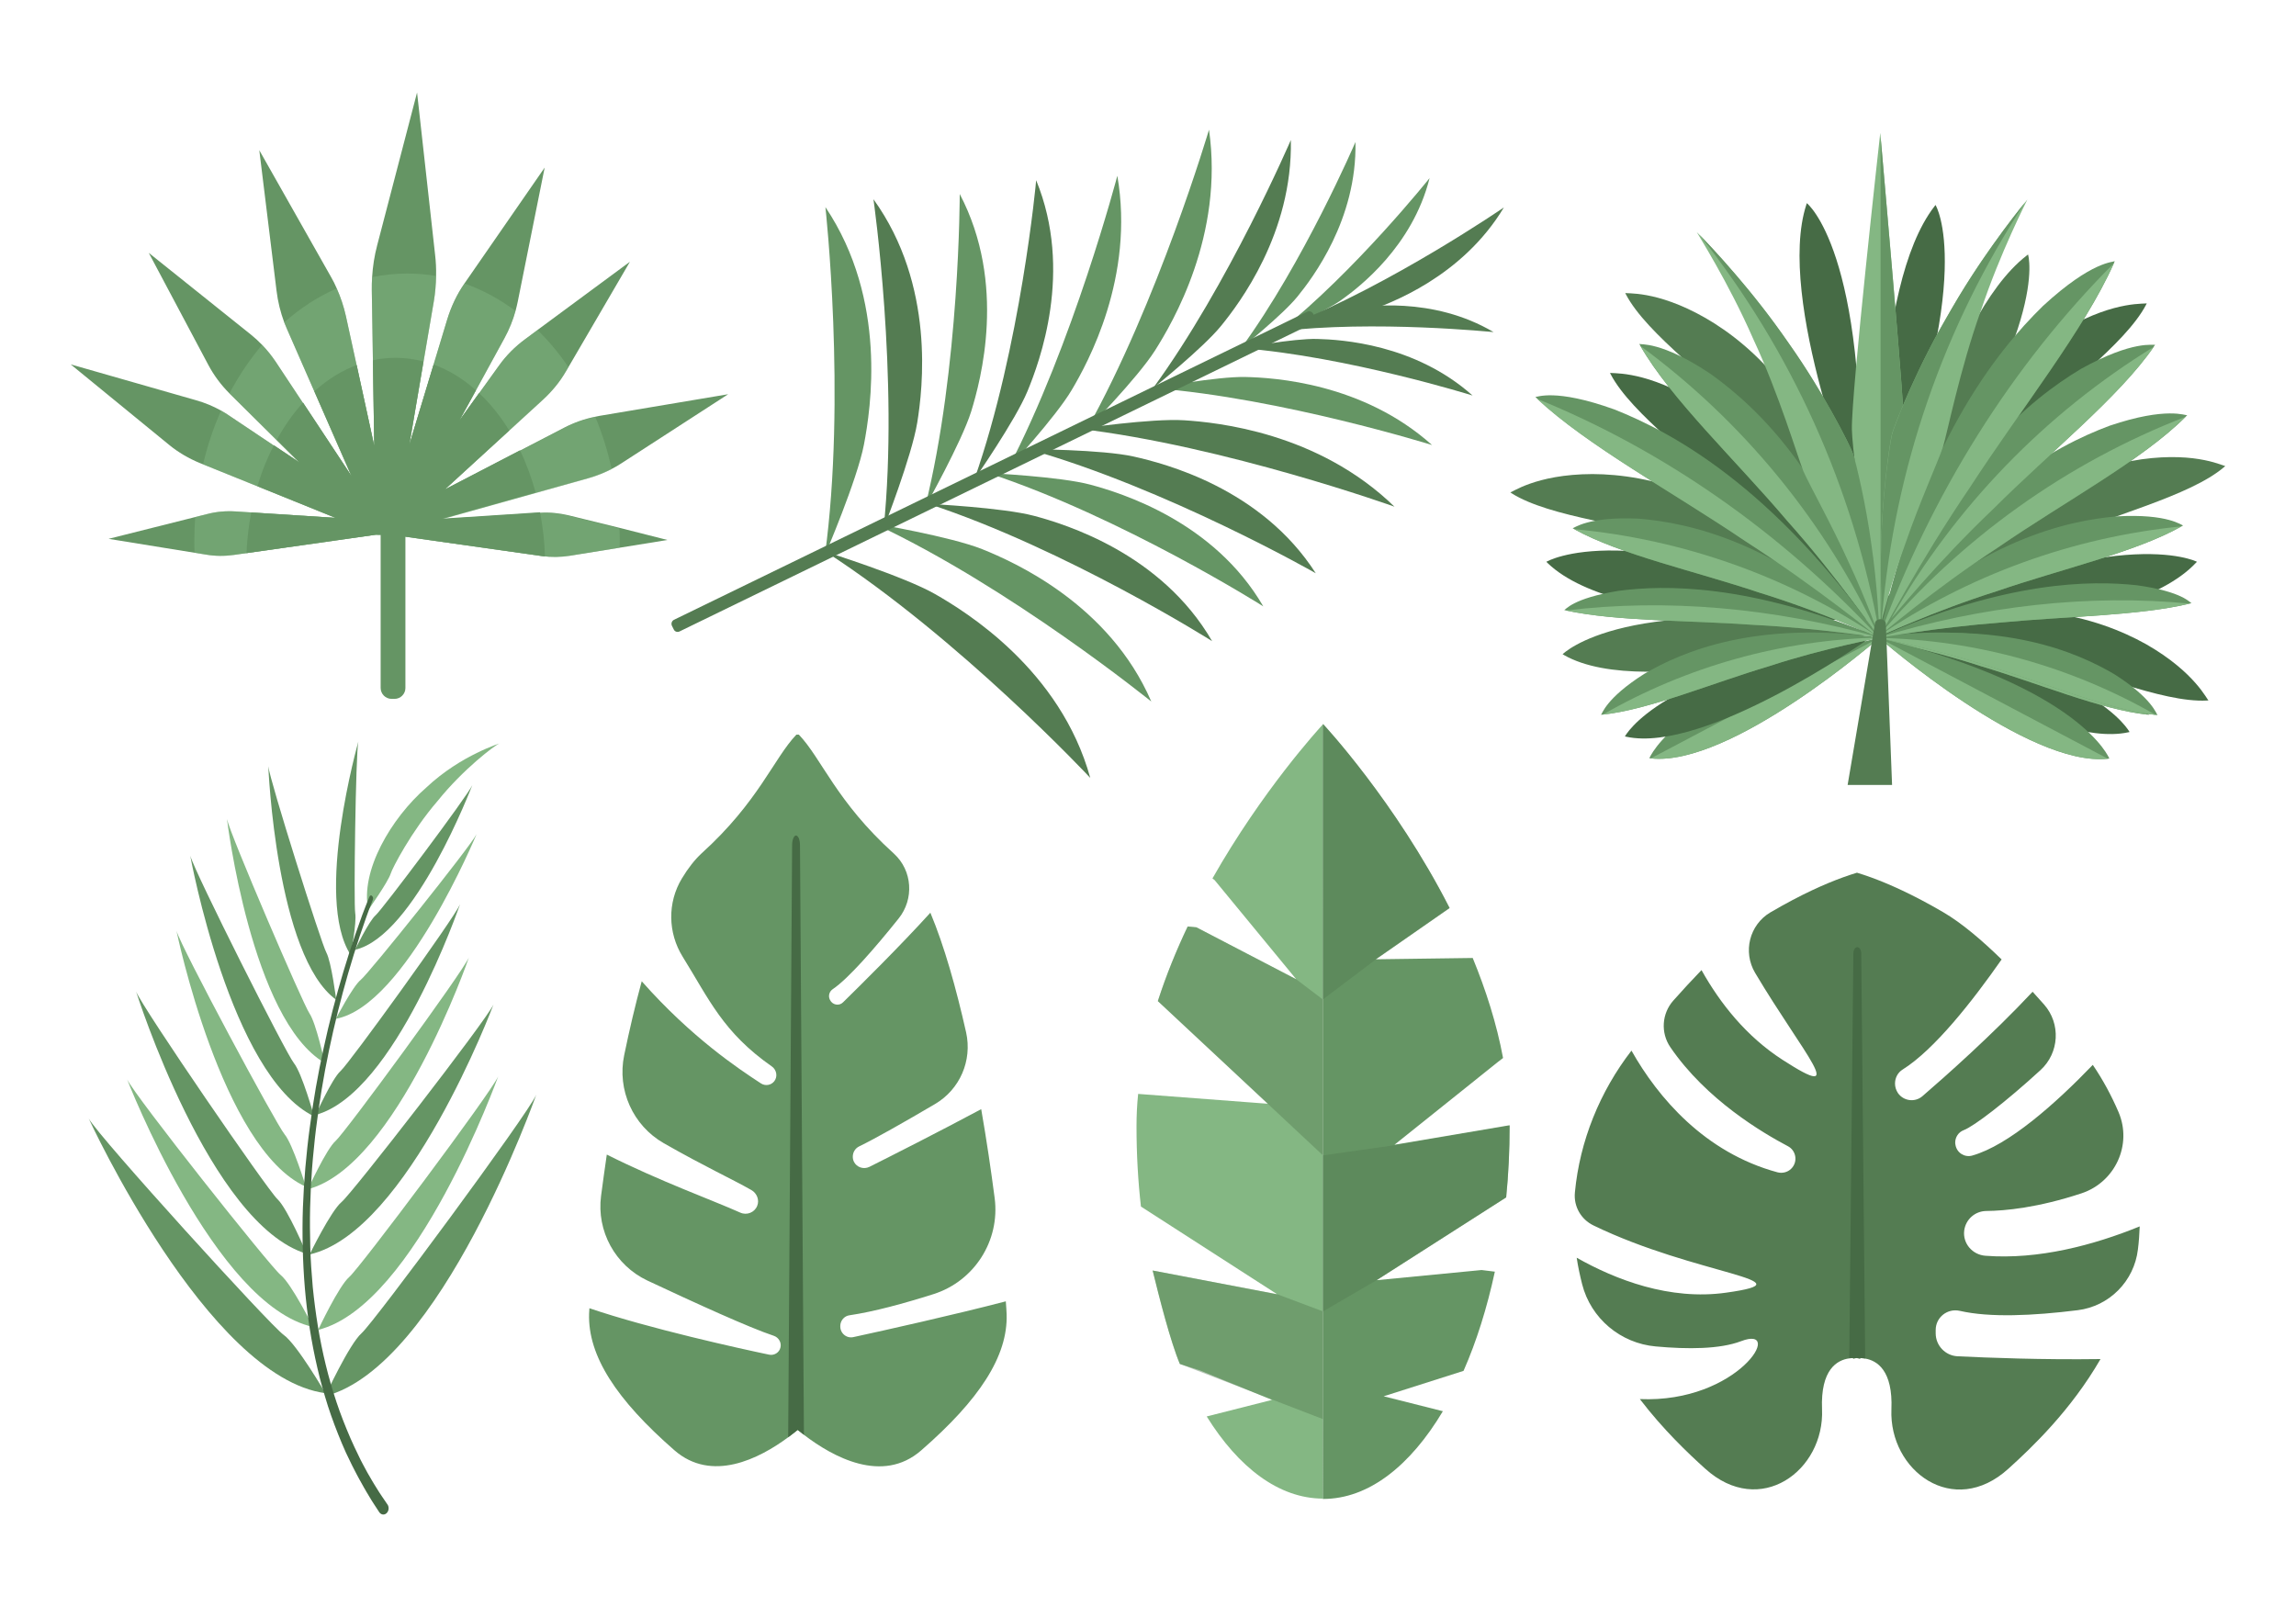 <?xml version="1.0" encoding="utf-8"?>
<!-- Generator: Adobe Illustrator 21.1.0, SVG Export Plug-In . SVG Version: 6.00 Build 0)  -->
<svg version="1.1" id="Layer_1" xmlns="http://www.w3.org/2000/svg" xmlns:xlink="http://www.w3.org/1999/xlink" x="0px" y="0px"
	 viewBox="0 0 1400 980" style="enable-background:new 0 0 1400 980;" xml:space="preserve">
<style type="text/css">
	.st0{fill:#659564;}
	.st1{fill:#84B783;}
	.st2{fill:#466B45;}
	.st3{fill:#547C52;}
	.st4{opacity:0.45;fill:#84B783;}
	.st5{opacity:0.43;fill:#547C52;}
</style>
<g>
	<g>
		<path class="st0" d="M1146.1,388.8L1146.1,388.8c-1.4,1.2-90.7,79-139.5,73.7c-0.3,0-0.6-0.1-0.9-0.1
			C1005.7,462.5,1022.4,419.3,1146.1,388.8z"/>
		<path class="st1" d="M1146.1,388.8c-1.3,1.2-90.7,79-139.5,73.7L1146.1,388.8z"/>
	</g>
	<g>
		<path class="st2" d="M1138.1,390.5L1138.1,390.5c-1.5,1-98.5,69.1-146.4,58.8c-0.3-0.1-0.6-0.1-0.9-0.2
			C990.8,449.2,1011.9,408,1138.1,390.5z"/>
	</g>
	<g>
		<path class="st3" d="M1141.6,385.5L1141.6,385.5c-2.1,0.7-137,43-187.9,14c-0.3-0.2-0.6-0.4-0.9-0.5
			C952.8,398.9,991.7,359.7,1141.6,385.5z"/>
	</g>
	<g>
		<path class="st2" d="M1139.1,377.4L1139.1,377.4c-2.3,0.1-151,8.7-195.4-34c-0.3-0.3-0.5-0.5-0.8-0.8
			C942.8,342.7,992.6,312.6,1139.1,377.4z"/>
	</g>
	<g>
		<path class="st3" d="M1122.8,318C1122.8,318,1122.8,318,1122.8,318c-1.2-0.2-19-28.2-49.1-56.2c-28.6-29-69.6-58-82.3-82.3
			c-0.1-0.3-0.3-0.6-0.4-0.9c0,0.8,18.5-2.1,48.9,15.3C1069.1,210.7,1110.1,247.9,1122.8,318z"/>
	</g>
	<g>
		<path class="st2" d="M1141.6,377.8c-14.4-64.3-83.2-119-111-135.2c-30.5-17.4-49-14.5-48.9-15.3c0.1,0.3,0.3,0.6,0.4,0.9
			c12.7,24.3,53.7,53.4,82.3,82.3c19.7,18.3,64.1,56.7,72.1,67.2H1141.6z"/>
	</g>
	<g>
		<path class="st3" d="M1104.7,355.5C1104.7,355.5,1104.7,355.5,1104.7,355.5c-1.2,0.4-30.5-15-70.6-24.3
			c-39.2-10.9-89.2-15.7-112.4-30.4c-0.3-0.2-0.6-0.4-0.8-0.6c0.4,0.7,15-11,50.1-11.1C1004.6,289.2,1058.8,301,1104.7,355.5z"/>
	</g>
	<g>
		<path class="st2" d="M1133.9,308.9L1133.9,308.9c-0.8-1.9-51.1-126.7-32.5-184c0.1-0.4,0.2-0.7,0.3-1
			C1101.8,123.8,1138.9,153.5,1133.9,308.9z"/>
	</g>
	<g>
		<path class="st2" d="M1146.8,317.6L1146.8,317.6c-0.1-2.1-5.7-142,32.7-191.7c0.2-0.3,0.5-0.6,0.7-0.9
			C1180.2,125,1206.2,167.2,1146.8,317.6z"/>
	</g>
	<g>
		<path class="st3" d="M1155.8,333.1L1155.8,333.1c0.5-2.1,30.3-138.8,79.9-177.2c0.3-0.2,0.6-0.5,0.9-0.7
			C1236.7,155.1,1251.2,202.4,1155.8,333.1z"/>
	</g>
	<g>
		<path class="st0" d="M1146.1,388.8C1146.1,388.8,1146.1,388.8,1146.1,388.8c-0.8,0.5-32.7,6.1-67.3,17.4
			c-35.3,10.5-73.3,26.6-101.6,29.6c-0.4,0-0.7,0.1-1,0.1c0.7-0.3,2.7-9.9,26.3-24.9C1025.7,397.4,1070.5,378.2,1146.1,388.8z"/>
		<path class="st1" d="M1146.1,388.8c-0.8,0.5-32.6,6.1-67.2,17.4c-35.3,10.5-73.3,26.6-101.6,29.6
			C1028.5,406.4,1086.5,390.1,1146.1,388.8z"/>
	</g>
	<g>
		<path class="st2" d="M1151.2,387.8L1151.2,387.8c1.5,1,98.5,69.1,146.4,58.8c0.3-0.1,0.6-0.1,0.9-0.2
			C1298.5,446.5,1277.4,405.3,1151.2,387.8z"/>
	</g>
	<g>
		<path class="st2" d="M1145.3,388.3v0.2c7.8,0,152-1.1,193.5-45.1c0.3-0.3,0.5-0.5,0.8-0.8C1339.5,342.5,1288,316.4,1145.3,388.3z"
			/>
	</g>
	<g>
		<path class="st2" d="M1177.2,324.3C1177.2,324.3,1177.2,324.3,1177.2,324.3c1.2-0.2,19-28.2,49.1-56.2c28.6-29,69.6-58,82.3-82.3
			c0.1-0.3,0.3-0.6,0.4-0.9c0,0.8-18.5-2.1-48.9,15.3C1230.9,217,1189.9,254.1,1177.2,324.3z"/>
	</g>
	<g>
		<path class="st2" d="M1159.5,385C1159.5,385,1159.5,385,1159.5,385c0.8,0.9,33.9,1.9,73.4,13.5c39.5,9.8,85.4,30.2,112.8,28.7
			c0.3,0,0.7-0.1,1-0.1c-0.7,0.4-7.7-16.9-38.2-34.3C1279.2,376.4,1226.3,360.1,1159.5,385z"/>
	</g>
	<g>
		<path class="st3" d="M1139.8,383.1c0,0,43-18.4,43-18.4c1.2,0.2,28.1-19.1,66.4-34c37.3-16.3,86.1-28,107-45.9
			c0.3-0.2,0.5-0.5,0.7-0.7c-0.3,0.8-16.4-8.8-51.1-4C1272.5,285.1,1175.2,308.9,1139.8,383.1z"/>
	</g>
	<g>
		<path class="st0" d="M1140.5,388.8C1140.5,388.8,1140.5,388.8,1140.5,388.8c0.8,0.5,32.7,6.1,67.3,17.4
			c35.3,10.5,73.3,26.6,101.6,29.6c0.4,0,0.7,0.1,1,0.1c-0.7-0.3-2.7-9.9-26.3-24.9C1260.9,397.4,1216.1,378.2,1140.5,388.8z"/>
		<path class="st1" d="M1140.5,388.8c0.8,0.5,32.6,6.1,67.2,17.4c35.3,10.5,73.3,26.6,101.6,29.6
			C1258.1,406.4,1200.1,390.1,1140.5,388.8z"/>
	</g>
	<g>
		<path class="st0" d="M1146.1,389C1146.1,389,1146.1,389,1146.1,389c-1-0.1-34.1-15.5-73.3-27.6c-39.3-13.2-84.8-23.1-112.9-38.7
			c-0.3-0.2-0.7-0.4-1-0.6c0.8,0.2,8.9-7.3,40.4-5.8C1029.6,318.8,1083.4,330.2,1146.1,389z"/>
		<path class="st1" d="M1146.1,389c-1-0.1-34.1-15.5-73.3-27.6c-39.3-13.2-84.8-23.1-112.9-38.7
			C1026.4,328.9,1090.4,351.6,1146.1,389z"/>
	</g>
	<g>
		<path class="st0" d="M1145.9,388.8C1145.9,388.8,1145.9,388.8,1145.9,388.8c-1-0.7-24.6-36-56.5-71.6
			c-31.2-36.8-70.6-73.9-89.2-106.3c-0.2-0.4-0.4-0.8-0.7-1.2c0.7,0.7,13.3-2,43.8,18.5C1072,248.8,1118.7,292.4,1145.9,388.8z"/>
		<path class="st1" d="M1145.9,388.8c-1-0.7-24.6-35.9-56.4-71.5c-31.2-36.8-70.6-73.9-89.2-106.3
			C1062.7,256.9,1112.9,318,1145.9,388.8z"/>
	</g>
	<g>
		<path class="st0" d="M1146.1,389.1C1146.1,389.1,1146,389.1,1146.1,389.1c-1.2-0.5-37.7-30.8-82-59.3
			c-44.2-29.9-96.1-58-126.8-86.7c-0.4-0.4-0.8-0.7-1.1-1.1c0.9,0.5,11.5-5.5,48.2,7.7C1019.5,263.6,1080.9,296.6,1146.1,389.1z"/>
		<path class="st1" d="M1146,389.1c-1.2-0.5-37.7-30.7-82-59.2c-44.2-29.9-96.1-58-126.8-86.7C1014.2,274.4,1086.1,324.5,1146,389.1
			z"/>
	</g>
	<g>
		<path class="st0" d="M1145.8,388.7C1145.7,388.7,1145.7,388.7,1145.8,388.7c-1,0.1-36.4-5.6-75.8-7.6c-40-2.9-84.1-2.1-115.1-8.8
			c-0.4-0.1-0.8-0.2-1.1-0.3c0.8,0,4.8-7.1,33.2-11.7C1014.4,356.7,1066.4,355.6,1145.8,388.7z"/>
		<path class="st1" d="M1145.7,388.7c-0.9,0.1-36.3-5.6-75.8-7.6c-40-2.9-84.1-2.1-115.1-8.8
			C1015.7,364.9,1081.3,370.5,1145.7,388.7z"/>
	</g>
	<g>
		<path class="st1" d="M1146.5,386.7c0,0-16.8-102.8-17.3-124.7c-0.5-21.9,17.3-181,17.3-181s15.4,173.4,14.7,182.8
			C1159.9,279.4,1146.5,386.7,1146.5,386.7z"/>
		<path class="st0" d="M1146.7,83.4v301.9c1.6-13.1,13.3-106.9,14.5-121.4C1161.9,255.1,1148.5,104.1,1146.7,83.4z"/>
	</g>
	<g>
		<path class="st1" d="M1146,388.2c-0.1,0.1-7.9-22.2-18.7-45.2c-10.5-23.2-23.9-47.1-27.7-55.7c-3.5-8.7-14.7-46.6-30.6-80.7
			c-15-34.4-34.6-65.1-34.4-65.1c-0.2,0,27.9,27.8,51.1,61c24,32.5,43.2,70.4,44.2,74.5c2.2,6.8,8.6,34.6,11.8,60.7
			C1145.5,363.8,1145.9,388.2,1146,388.2z"/>
		<path class="st0" d="M1036.1,143c56.3,70.8,94.1,154.6,109.9,243.7c-0.2-5.9-1.3-30.3-4.9-54.6c-3.3-24.4-9.1-48.8-11.1-55.1
			c-1.1-3.7-17.5-37-39.3-67.7C1069.4,178.1,1042.7,149.6,1036.1,143z"/>
	</g>
	<g>
		<path class="st0" d="M1145.8,389L1145.8,389c1.4,1.2,90.7,79,139.5,73.7c0.3,0,0.6-0.1,0.9-0.1
			C1286.1,462.6,1269.5,419.5,1145.8,389z"/>
		<path class="st1" d="M1145.8,389c1.3,1.2,90.7,79,139.5,73.7L1145.8,389z"/>
	</g>
	<g>
		<path class="st0" d="M1145.7,389C1145.7,389,1145.7,389,1145.7,389c0.8,0.5,32.7,6.1,67.3,17.4c35.3,10.5,73.3,26.6,101.6,29.6
			c0.4,0,0.7,0.1,1,0.1c-0.7-0.3-2.7-9.9-26.3-24.9C1266.1,397.5,1221.3,378.4,1145.7,389z"/>
		<path class="st1" d="M1145.7,389c0.8,0.5,32.6,6.1,67.2,17.4c35.3,10.5,73.3,26.6,101.6,29.6
			C1263.3,406.6,1205.3,390.3,1145.7,389z"/>
	</g>
	<g>
		<path class="st0" d="M1144.5,388.6C1144.5,388.6,1144.5,388.6,1144.5,388.6c1-0.1,34-15.8,73.1-28.1
			c39.2-13.5,84.6-23.7,112.6-39.5c0.3-0.2,0.7-0.4,1-0.6c-0.8,0.2-8.9-7.3-40.5-5.5C1260.4,317.5,1206.8,329.3,1144.5,388.6z"/>
		<path class="st1" d="M1144.5,388.6c1-0.1,34-15.8,73.1-28.1c39.2-13.5,84.6-23.7,112.6-39.5
			C1263.8,327.6,1199.9,350.8,1144.5,388.6z"/>
	</g>
	<g>
		<path class="st0" d="M1145.3,388.1C1145.3,388.1,1145.3,388.1,1145.3,388.1c1.1-0.5,33.2-28.3,73.3-54.4
			c39.8-27.4,87.6-53,114.1-79.5c0.3-0.3,0.6-0.7,1-1c-0.9,0.4-12.4-5.4-47.3,6.4C1253.1,272,1196.5,302,1145.3,388.1z"/>
		<path class="st1" d="M1145.3,388.1c1.1-0.4,33.2-28.3,73.2-54.4c39.8-27.4,87.6-53,114.1-79.5
			C1260.1,282.3,1195.7,328.3,1145.3,388.1z"/>
	</g>
	<g>
		<path class="st0" d="M1153.3,377C1153.3,377,1153.3,377,1153.3,377c1-0.7,27.5-33.9,62.2-66.8c34.2-34.2,76.6-68,97.8-98.8
			c0.3-0.4,0.5-0.8,0.8-1.2c-0.8,0.6-13.1-3.1-45.3,14.8C1238.4,243.3,1188.1,283.1,1153.3,377z"/>
		<path class="st1" d="M1153.3,377c1-0.6,27.5-33.8,62.2-66.7c34.2-34.2,76.6-68,97.8-98.8C1247.1,252.2,1192,309.1,1153.3,377z"/>
	</g>
	<g>
		<path class="st0" d="M1145.8,388.8C1145.8,388.8,1145.8,388.8,1145.8,388.8c1-1,24.1-45.5,55.4-91.5
			c30.7-47.3,69.7-96.1,87.7-136.6c0.2-0.5,0.4-1,0.6-1.5c-0.7,0.9-13.4-0.6-43.8,27.4C1217.2,214.4,1171.1,271.8,1145.8,388.8z"/>
		<path class="st1" d="M1145.8,388.7c1-1,24.1-45.5,55.4-91.5c30.7-47.3,69.7-96.1,87.7-136.6
			C1226.8,222.8,1177.6,301.2,1145.8,388.7z"/>
	</g>
	<g>
		<path class="st0" d="M1144.7,389C1144.7,389,1144.7,389,1144.7,389c1,0.1,36.2-6.4,75.6-9.4c39.9-3.8,84-4.1,114.9-11.5
			c0.4-0.1,0.8-0.2,1.1-0.3c-0.8,0-5-7-33.4-10.9C1275.2,353.9,1223.3,354,1144.7,389z"/>
		<path class="st1" d="M1144.7,389c0.9,0.1,36.2-6.4,75.6-9.4c39.9-3.8,84-4.1,114.9-11.5C1274.2,362.2,1208.7,369.3,1144.7,389z"/>
	</g>
	<g>
		<path class="st1" d="M1147.6,377.4c0.1,0.1,5.8-22.9,14.5-46.7c8.3-24.1,19.5-49,22.6-57.9c2.7-8.9,10.4-47.7,23.1-83.2
			c11.8-35.6,28.5-68,28.4-67.9c0.2-0.1-25.3,30.2-45.4,65.4c-21,34.6-36.6,74.1-37.3,78.2c-1.6,7-5.4,35.2-6.3,61.5
			C1146,353.1,1147.7,377.5,1147.6,377.4z"/>
		<path class="st0" d="M1234.9,123.3c-49.7,75.7-79.7,162.5-87.3,252.7c-0.3-5.9-1.5-30.2-0.1-54.8c1.1-24.6,4.7-49.4,6.1-55.9
			c0.7-3.8,14-38.5,33-71C1204.9,161.3,1228.9,130.4,1234.9,123.3z"/>
	</g>
	<path class="st3" d="M1143.3,380l-16.7,98.7h27.1l-3.8-98.4c-0.1-1.5-1.5-2.7-3.3-2.7l0,0C1144.9,377.6,1143.5,378.6,1143.3,380z"
		/>
</g>
<path class="st3" d="M1304.7,747.9c-0.2,4.8-0.5,9.5-1.1,14.1c-2.3,19.3-17.4,34.6-36.7,37c-27.3,3.4-53.6,4.6-71.9,0.4
	c-7.5-1.7-14.7,3.9-14.7,11.7v2c0,7.4,5.8,13.6,13.3,14c18.5,0.9,51.5,2.2,87.2,1.7c-18,31.2-41.8,53.9-56.2,66.9
	c-33.5,30.4-72.8,1.2-71.3-36.2c1-23.8-8.8-29.8-16-31c0,0,0,0-0.1,0c-1.1-0.2-2.1-0.2-3-0.3c0,0.3,0,0.4,0.1,0.4
	c0,0-0.8-0.2-2.2-0.4c-1.4,0.1-2.2,0.4-2.2,0.4c0,0,0-0.2,0.1-0.4c-0.8,0-1.6,0.1-2.5,0.2c-7.2,1-17.5,6.6-16.5,31
	c1.6,37.4-37.8,66.6-71.3,36.2c-10.3-9.3-25.4-23.6-39.8-42.4c60.1,2.6,88.9-45.7,61.7-35.3c-12.9,4.9-32.4,5-52,3.2
	c-21.5-1.9-39.6-17.1-44.9-38c-1.3-5.2-2.5-10.6-3.3-16.1c23.7,13.4,56.7,26.2,91.2,21.3c52.6-7.4-18.6-10.7-81-41
	c-7.6-3.7-12.1-11.6-11.3-20c0,0,0-0.1,0-0.1c3-31.5,15.2-61.5,34.5-86.5c16.2,28.7,44.7,62.2,89,74.2c0.8,0.2,1.5,0.3,2.3,0.3
	c3,0,5.8-1.5,7.4-4.1c2.6-4.2,1.1-9.8-3.3-12.1c-15.3-8.1-49.7-28.2-71.7-60.4c-6-8.8-5.2-20.5,1.8-28.4
	c5.5-6.2,11.3-12.5,17.2-18.6c11.5,20.5,27.4,40.5,49.4,54.7c41.3,26.7,13.1-2.9-16.7-53c-7.6-12.8-3.5-29.3,9.3-36.9
	c0.1,0,0.1-0.1,0.2-0.1c18.6-10.9,33.4-17.4,43.9-21.2c3.4-1.2,6.3-2.2,8.7-2.9c2.4,0.7,5.3,1.7,8.7,2.9
	c10.4,3.8,25.3,10.3,43.9,21.2c11.3,6.6,23.6,17.1,35.6,28.8c-17.8,25.5-41,55-60.3,67.1c-3.1,1.9-4.7,5.2-4.7,8.6
	c0,2,0.6,4,1.8,5.8c3.4,4.9,10.4,5.8,14.9,1.9c13.9-12,42.3-37.1,67.2-63.7c2.4,2.6,4.7,5.2,7,7.8c10.3,11.7,9.3,29.5-2.2,40
	c-21.4,19.6-40.5,34.2-46.8,36.6c-3.2,1.2-5.2,4.3-5.2,7.6c0,0.5,0.1,1,0.2,1.6c0.9,4.7,5.6,7.6,10.2,6.3
	c22.2-6.3,50.6-31.5,73.5-55.3c6.2,9.1,11.4,18.8,15.7,28.8c8.5,19.9-2.1,42.7-22.5,49.5c-26.6,8.8-46.6,10.7-58.2,10.8
	c-6.8,0.1-12.5,5.1-13.4,11.9c-1,7.9,5,14.8,12.9,15.4C1243,768.3,1276.7,759.3,1304.7,747.9z"/>
<path class="st2" d="M1137.3,828.4c-1.1-0.2-2.1-0.2-3-0.3c0,0.3,0,0.4,0.1,0.4c0,0-0.8-0.2-2.2-0.4c-1.4,0.1-2.2,0.4-2.2,0.4
	c0,0,0-0.2,0.1-0.4c-0.8,0-1.6,0.1-2.5,0.2l2.5-246.9c0-2.1,1.1-3.8,2.4-3.8c0.6,0,1.2,0.4,1.7,1.1c0.4,0.7,0.7,1.7,0.7,2.7
	L1137.3,828.4C1137.4,828.4,1137.3,828.4,1137.3,828.4z"/>
<g>
	<path class="st0" d="M198.3,851.4c0,0,14.6-31.7,22.2-38.4c7.6-6.7,101.2-133.3,106.5-145.4C326.9,667.6,268.8,833.3,198.3,851.4z"
		/>
	<path class="st1" d="M194,811c0,0,12.5-26.7,19-32.3c6.5-5.6,86.2-112,90.8-122.3C303.7,656.4,253.7,796.1,194,811z"/>
	<path class="st0" d="M188.8,765c0,0,12.9-26.5,19.5-32c6.6-5.5,87.9-110.3,92.6-120.4C300.9,612.7,248.8,751.4,188.8,765z"/>
	<path class="st1" d="M187.8,725.2c0,0,11.1-24.4,16.9-29.5c5.8-5.1,77.2-102.5,81.2-111.8C286,583.9,241.8,711.1,187.8,725.2z"/>
	<path class="st0" d="M192.5,679.9c0,0,9.9-22.1,15.2-26.8s69.2-93.1,72.8-101.6C280.4,551.5,241.2,666.7,192.5,679.9z"/>
	<path class="st1" d="M204.8,621.3c0,0,10.3-19.9,15.2-23.8c4.9-3.9,66.8-81.2,70.6-88.8C290.5,508.7,247.4,613.4,204.8,621.3z"/>
	<path class="st0" d="M216.5,579.2c0,0,8.4-17.5,12.6-21.1c4.1-3.6,55.9-72.6,58.9-79.3C287.9,478.8,253.1,570.9,216.5,579.2z"/>
	<path class="st0" d="M198.4,849.6c0,0-17.3-29.8-25.5-35.6S60.4,693.5,54.1,682.1C54.1,682.1,126.6,840,198.4,849.6z"/>
	<path class="st1" d="M190.9,809.2c0,0-13.1-26.3-19.8-31.7c-6.6-5.4-88.9-109.2-93.6-119.3C77.5,658.2,130.9,796.2,190.9,809.2z"/>
	<path class="st0" d="M187,764.6c0,0-11.5-27.3-17.8-33.3c-6.3-5.9-82-116.2-86.2-126.6C83,604.7,127.8,746.8,187,764.6z"/>
	<path class="st0" d="M191.5,680.8c0,0-7.3-26.3-12.3-32.5S118.6,531.7,116,521.8C116,521.8,140.4,656,191.5,680.8z"/>
	<path class="st1" d="M186.5,723.7c0,0-7.9-25.9-13-32c-5.1-6.1-63.2-114.2-65.9-124.1C107.6,567.6,135,700.6,186.5,723.7z"/>
	<path class="st1" d="M198,648.2c0,0-5.2-24.2-9.3-30.2c-4.1-6-48.5-109.4-50.3-118.5C138.4,499.5,153.3,622.2,198,648.2z"/>
	<path class="st0" d="M205,609.7c0,0-2.9-23-6-28.8c-3.2-5.8-34.5-105-35.4-113.6C163.6,467.3,168.4,583.3,205,609.7z"/>
	<path class="st0" d="M213.8,582.3c0,0,3.8-19.6,2.8-25.4s0.3-97.3,1.9-104.7C218.6,452.1,191.3,547.6,213.8,582.3z"/>
	<path class="st1" d="M224.6,555c-0.1-0.2,11.8-16.6,13.7-22.4c0.8-2.9,12.5-25.6,28.5-44.1c15.4-19.2,35-34.2,38.2-35.4
		c0.5,0.2-23.6,7-45,27.1C238.4,499,219.5,531.3,224.6,555z"/>
	<path class="st2" d="M225.2,547c-1.5,3.7-3,7.4-4.4,11.2c-1.4,3.8-2.7,7.5-4,11.3c-2.6,7.6-5.1,15.2-7.4,23
		c-4.6,15.4-8.7,31.1-12.1,46.9c-3.5,15.8-6.3,31.9-8.4,48.1c-0.3,2-0.5,4-0.8,6.1l-0.7,6.1l-0.6,6.1c-0.2,2-0.4,4.1-0.6,6.1
		c-0.7,8.2-1.2,16.3-1.5,24.5c-0.3,8.2-0.3,16.4-0.1,24.6c0.2,8.2,0.6,16.4,1.3,24.6c1.4,16.3,3.9,32.6,7.6,48.5
		c1.8,8,4.1,15.8,6.5,23.5c2.5,7.7,5.4,15.3,8.5,22.7l2.4,5.5l2.6,5.4c0.8,1.8,1.8,3.6,2.7,5.4l1.4,2.7l0.7,1.3l0.7,1.3l2.9,5.2
		c0.5,0.9,1,1.7,1.5,2.6l1.5,2.5l1.5,2.5c0.5,0.8,1.1,1.7,1.6,2.5l3.2,4.9c1.1,1.7,3.1,2,4.5,0.7c1.4-1.3,1.7-3.6,0.6-5.3l0,0
		l-0.1-0.1l-3.2-4.7c-0.5-0.8-1.1-1.6-1.6-2.4l-1.5-2.4l-1.5-2.4c-0.5-0.8-1-1.6-1.5-2.5l-2.9-5l-0.7-1.3l-0.7-1.3l-1.4-2.6
		c-0.9-1.7-1.8-3.4-2.6-5.2l-2.5-5.2l-2.4-5.3c-3.1-7.2-6-14.5-8.5-22c-2.5-7.5-4.7-15.1-6.6-22.9c-3.8-15.5-6.3-31.4-7.9-47.4
		c-0.7-8-1.3-16.1-1.5-24.1c-0.2-8.1-0.3-16.2-0.1-24.2c0.2-8.1,0.6-16.2,1.2-24.2c0.2-2,0.3-4,0.5-6l0.6-6l0.6-6c0.2-2,0.5-4,0.7-6
		c2-16,4.6-32,7.9-47.7c3.3-15.8,7.2-31.4,11.6-46.7c2.2-7.7,4.6-15.3,7.1-22.9c1.3-3.8,2.6-7.5,3.9-11.3c1.3-3.7,2.7-7.5,4.2-11.1
		l0,0c0.3-0.9,0-1.9-0.7-2.3C226.4,545.7,225.5,546.1,225.2,547z"/>
</g>
<g>
	<path class="st0" d="M377.8,321.9l29.2,7.4l-29.1,4.7l-30.3,4.9c-5.7,0.9-11.4,1-17.1,0.2l-90.3-12.8l-11.1-0.2l-86.4,12.3
		c-5.7,0.8-11.4,0.8-17.1-0.2l-6.9-1.1l-52.5-8.5l52.9-13.3l7.2-1.8c5.7-1.5,11.6-2,17.6-1.6l60.7,3.9l-80.7-32.6l-2-0.8
		c-6.8-2.8-13.2-6.5-18.9-11.2l-59.9-49l76.5,21.9c5.3,1.5,10.4,3.6,15.2,6.3c1.8,1,3.6,2.1,5.3,3.3l42.4,28.4l-42.4-42l-0.2-0.2
		c-5.1-5.1-9.5-11-12.9-17.4l-36.3-68.3l62.1,49.7c2.5,2,4.8,4.1,7,6.4c3.1,3.2,5.8,6.6,8.3,10.3l46.2,69.8l-39.2-89.5
		c-0.6-1.4-1.2-2.9-1.8-4.3c-2.3-6.2-3.9-12.7-4.7-19.4l-10.5-85.6l43.8,77.4c1.3,2.2,2.4,4.5,3.4,6.8c2.4,5.4,4.3,11.1,5.6,16.9
		l17.3,79.2l-1.5-95c0-2.7,0-5.3,0.2-8c0.4-6.5,1.4-13,3.1-19.4l24.3-93.1l11,99c0.5,4.2,0.7,8.5,0.6,12.7
		c-0.1,5.2-0.5,10.5-1.4,15.7l-14.9,87.3l23.1-76.4c2.4-7.8,5.9-15.3,10.6-22l0,0l48.8-70.5l-16.4,81.7c-0.4,1.8-0.8,3.7-1.3,5.5
		c-1.6,5.8-3.9,11.5-6.8,16.8l-27.5,50.3l24.1-33.5c4.4-6.2,9.8-11.6,15.9-16.1l7.8-5.8l56.2-41.5l-37.4,64.1l-1.6,2.7
		c-3.7,6.4-8.4,12.1-13.8,17.1l-60.2,55.1l72.9-37.8c6-3.1,12.4-5.4,19.1-6.7c0.8-0.2,1.6-0.3,2.4-0.5l78.5-13.2l-64.9,42
		c-1.9,1.3-3.9,2.4-6,3.5c-4.5,2.3-9.2,4.2-14.1,5.6l-89.7,25.1l60-3.9c5.9-0.4,11.8,0.2,17.6,1.6L377.8,321.9z"/>
	<path class="st4" d="M377.9,329.3c0,1.6,0,3.2-0.1,4.7l-30.3,4.9c-5.7,0.9-11.4,1-17.1,0.2l-90.3-12.8l-11.1-0.2l-86.4,12.3
		c-5.7,0.8-11.4,0.8-17.1-0.2l-6.9-1.1c-0.1-2.6-0.1-5.1-0.1-7.7c0-4.7,0.2-9.4,0.5-14.1l7.2-1.8c5.7-1.5,11.6-2,17.6-1.6l60.7,3.9
		l-80.7-32.6c2.7-11.5,6.4-22.5,11-32.8c1.8,1,3.6,2.1,5.3,3.3l42.4,28.4l-42.4-42l-0.2-0.2c5.7-10.8,12.4-20.7,19.9-29.6
		c3.1,3.2,5.8,6.6,8.3,10.3l46.2,69.8l-39.2-89.5c-0.6-1.4-1.2-2.9-1.8-4.3c9.8-8.7,20.5-15.7,32-20.7c2.4,5.4,4.3,11.1,5.6,16.9
		l17.3,79.2l-1.5-95c0-2.7,0-5.3,0.2-8c6.9-1.4,14.1-2.2,21.4-2.2c6,0,11.9,0.5,17.6,1.5c-0.1,5.2-0.5,10.5-1.4,15.7l-14.9,87.3
		l23.1-76.4c2.4-7.8,5.9-15.3,10.6-22l0,0c11,3.9,21.4,9.5,31,16.7c-1.6,5.8-3.9,11.5-6.8,16.8l-27.5,50.3l24.1-33.5
		c4.4-6.2,9.8-11.6,15.9-16.1l7.8-5.8c6.9,6.7,13.2,14.3,18.8,22.6l-1.6,2.7c-3.7,6.4-8.4,12.1-13.8,17.1l-60.2,55.1l72.9-37.8
		c6-3.1,12.4-5.4,19.1-6.7c4.2,10,7.5,20.7,10,31.8c-4.5,2.3-9.2,4.2-14.1,5.6l-89.7,25.1l60-3.9c5.9-0.4,11.8,0.2,17.6,1.6
		l30.8,7.8C377.9,324.4,377.9,326.8,377.9,329.3z"/>
	<path class="st0" d="M332.3,339.3c-0.6-0.1-1.2-0.1-1.8-0.2l-90.3-12.8l-11.1-0.2l-78.8,11.2c0.4-8.5,1.3-16.8,2.9-24.8l51.4,3.3
		L157,296.5c2.6-8.9,6-17.3,10-25l15.7,10.5l-13.9-13.8c4.6-8.5,10-16.1,16-22.7l29.6,44.8l-22.7-51.7c7.9-7.1,16.5-12.5,25.8-16
		l10.7,49.3l-0.8-52.2c4.5-1,9.1-1.5,13.8-1.5c5.8,0,11.5,0.8,17,2.2l-8.6,50.7l14.8-48.8c9.3,3.4,18,8.7,25.8,15.7l-10.1,18.4
		l12-16.7c6.9,6.4,13,14.1,18.4,22.8l-39.2,35.9l45.8-23.8c3.8,8,7,16.6,9.5,25.7l-57.2,16l59.9-3.9
		C331,321.2,332,330.1,332.3,339.3z"/>
	<path class="st0" d="M240.6,426.2h-1.8c-3.7,0-6.7-3-6.7-6.7V319c0-4.1,3.3-7.4,7.4-7.4h0.3c4.1,0,7.4,3.3,7.4,7.4v100.6
		C247.2,423.2,244.2,426.2,240.6,426.2z"/>
</g>
<g>
	<path class="st0" d="M503,338.6c0,0,19.7-46,23.8-67.5s14.6-88.1-23.5-144.8C503.3,126.3,516.1,242.3,503,338.6z"/>
	<path class="st3" d="M538.8,322.2c0,0,17.2-44.1,20.5-64.5c3.3-20.4,11.1-83.7-26.7-136.2C532.6,121.5,548.2,230.8,538.8,322.2z"/>
	<path class="st0" d="M564.1,309.2c0,0,22.2-39.5,28.1-58.3c5.8-18.9,21.8-77.8-7-132.6C585.2,118.2,585.3,223.9,564.1,309.2z"/>
	<path class="st3" d="M594.1,292.4c0,0,25.1-36.1,32.4-53.8s28.1-73.2,5.3-128.7C631.9,109.9,622.4,211.9,594.1,292.4z"/>
	<path class="st0" d="M614.6,285.9c0,0,29.1-31.5,38.9-48.1c9.8-16.5,38.5-68.8,27.8-130.6C681.3,107.2,654.4,209.6,614.6,285.9z"/>
	<path class="st0" d="M662.4,262.4c0,0,31.2-31.8,41.9-48.7c10.7-16.9,42.1-70.2,32.9-134.6C737.2,79,706.1,184.4,662.4,262.4z"/>
	<path class="st3" d="M703.1,236.7c0,0,30.4-24.4,41.4-37.9c11-13.5,43.8-56.6,42.6-113.4C787.1,85.3,749.2,173.6,703.1,236.7z"/>
	<path class="st0" d="M756.7,212.4c0,0,25.3-20.3,34.4-31.5c9.2-11.3,36.4-47.1,35.4-94.3C826.5,86.6,795,160,756.7,212.4z"/>
	<path class="st0" d="M779.9,202.4c0,0,27.1-11.7,37.9-19.4s43.4-32.6,53.9-74.4C871.8,108.5,826.3,165.5,779.9,202.4z"/>
	<path class="st3" d="M503.5,336.5c0,0,47.8,15,66.7,25.8s76.4,46.2,94.6,112.1C664.9,474.4,585.1,389.2,503.5,336.5z"/>
	<path class="st0" d="M533,319.3c0,0,46.7,7.9,65.9,15.6s77.5,33.5,103.1,92.9C701.9,427.8,616.2,358.2,533,319.3z"/>
	<path class="st3" d="M566.3,307.3c0,0,45.2,2.2,64.3,7.3c19.1,5.1,77.5,22.9,108.5,76.4C739.2,391,649.8,334.7,566.3,307.3z"/>
	<path class="st0" d="M602.6,288.5c0,0,43.9,2.1,62.4,7.1c18.5,5,75.2,22.3,105.3,74.2C770.3,369.7,683.6,315.1,602.6,288.5z"/>
	<path class="st3" d="M627,273.9c0,0,45,0.2,64.2,4.5c19.2,4.3,77.9,19.4,111.1,71.2C802.4,349.6,711.1,297.6,627,273.9z"/>
	<path class="st3" d="M658.1,261.5c0,0,44.1-6.5,64-5.2c19.9,1.3,81.5,7.3,128.2,52.7C850.4,309,746.9,272,658.1,261.5z"/>
	<path class="st0" d="M703.7,236.7c0,0,38.3-7.2,55.7-6.8c17.4,0.4,71.5,3.6,113.8,41.5C873.2,271.4,781.5,242.8,703.7,236.7z"/>
	<path class="st3" d="M756.9,212.3c0,0,31.8-6,46.3-5.6c14.5,0.4,59.4,3,94.7,34.5C897.9,241.2,821.7,217.4,756.9,212.3z"/>
	<path class="st3" d="M779.4,202.1c0,0,27.4-11.1,40.4-13.4s53.7-8.1,90.9,13.8C910.7,202.6,838.2,195,779.4,202.1z"/>
	<path class="st3" d="M785.2,198.6c0,0,33.6-3.8,48-8.6c14.4-4.8,58.4-21.2,83.8-63.5C917,126.5,848.3,173.7,785.2,198.6z"/>
	<path class="st3" d="M410.8,383.8l-1.1-2.2c-0.6-1.3-0.1-2.9,1.2-3.6l386.2-187.9c1.3-0.6,2.9-0.1,3.6,1.2l1.1,2.2
		c0.6,1.3,0.1,2.9-1.2,3.6L414.3,385.1C413,385.7,411.4,385.2,410.8,383.8z"/>
</g>
<path class="st0" d="M561.7,884.5c-23.7,20.7-54,3.9-71.5-9.5c-1.3-1-2.6-2-3.8-3c-1.8,1.4-3.7,3-5.8,4.5
	c-17.7,13.1-46.6,27.8-69.4,7.9c-35.4-30.9-52.8-57.6-52-83.3c0-0.9,0.1-2,0.2-3.3c36.3,12.4,92.7,24.8,109.5,28.3
	c3.1,0.7,6.3-1.2,7-4.4c0.7-3-1.1-6.1-4.1-7.1c-14.8-4.9-47.7-19.9-77.1-33.7c-19.6-9.3-31-30.1-28.2-51.6
	c1.1-8.1,2.2-16.5,3.5-25.2c32.7,16.4,64.7,27.9,81.4,35.4c4,1.8,8.7-0.1,10.3-4.1c1.5-3.6-0.2-7.8-3.6-9.7
	c-12.3-7-27.3-13.7-53.3-28.5c-18.9-10.8-28.6-32.5-24.2-53.7c3.2-15.5,6.8-30.8,10.7-45.1c30.2,34.2,58.9,53.3,72.7,62.3
	c2.6,1.7,6.1,1.2,8.1-1.3c2.2-2.8,1.5-6.9-1.4-9c-29.9-20.9-38.3-41-54.4-66.9c-9.1-14.6-9.4-33.1-0.5-47.8
	c3.8-6.3,7.8-11.4,12-15.3c34.8-31.5,44-57.9,57.8-72.4h1.5c13.8,14.4,22.9,40.9,57.8,72.4c0.1,0,0.1,0.1,0.2,0.2
	c11.3,10.3,12.4,27.7,2.8,39.6c-14.5,18.1-30.7,36.7-40.1,43c-2.1,1.4-2.9,4.1-1.8,6.4l0.1,0.2c1.5,3.1,5.6,3.9,8,1.4
	c10.4-10.2,34.7-34.2,53.2-54.6c8.5,20.3,15.7,45.9,21.8,73c3.8,17.2-3.8,34.8-19,43.7c-18.7,11-36.3,21-46.2,25.8
	c-2.5,1.2-3.9,3.7-3.9,6.3c0,1,0.2,2.1,0.7,3.1c1.7,3.4,5.9,4.8,9.4,3.1c12.8-6.4,43-21.7,68.2-35.2c3.3,18.9,6,37.4,8.2,54.2
	c3.4,26-12.4,50.7-37.3,58.6c-18,5.7-36.3,10.7-51.2,12.9c-3,0.4-5.3,2.9-5.6,5.9l0,0.3c-0.4,4.5,3.6,8.1,8,7.1
	c18.5-4,61.9-13.7,92.9-21.8c0.3,3.4,0.4,6.1,0.5,7.9C614.6,827,597.2,853.6,561.7,884.5z"/>
<path class="st2" d="M490.2,875c-1.3-1-2.6-2-3.8-3c-1.8,1.4-3.7,3-5.8,4.5l2.4-361.1c0-3.3,1.1-5.9,2.4-5.9c0.6,0,1.2,0.7,1.7,1.7
	c0.4,1.1,0.7,2.5,0.7,4.2L490.2,875z"/>
<g>
	<path class="st1" d="M806.6,441.8v472.1c-26.8-0.1-51.4-18.9-70.8-50.1l39.8-10.1l-44-18l-12.2-3.9c-5.8-13.8-12.6-40.7-16.6-57
		l76,14.5l-83.1-53.5c-1.8-15.8-2.7-32.1-2.7-48.9c0-6.6,0.3-13.2,1-19.8l79.1,6L706,610.5c5.1-15.8,11.3-31,18.2-45.5l5.3,0.5
		l60.9,31.7l-49.8-60.5l-1.3-1C769.7,482.1,804.1,444.5,806.6,441.8z"/>
	<path class="st0" d="M918.4,730.2l-79,50.5l64-6.2l8.1,1c-4.8,22.2-11.2,42.6-19.1,60.5l-48.7,15.5l36.1,9.1
		c-19.8,33.2-45.2,53.5-73,53.5h-0.2V441.8c0.1-0.1,0.2-0.2,0.2-0.2s43.9,46.9,77.1,112.1l-45,31.3l59.1-0.8c8,19.5,14.6,40,18.5,61
		l-3,2.3l-63.2,50.6l70.2-11.9c0,0.2,0,0.4,0,0.7C920.5,701.7,919.8,716.2,918.4,730.2z"/>
	<path class="st5" d="M806.6,609.5v95L773,673.1L706,610.5c5.1-15.8,11.3-31,18.2-45.5l5.3,0.5l60.9,31.7L806.6,609.5z"/>
	<path class="st5" d="M920.5,687c0,14.7-0.7,29.2-2.1,43.2l-79,50.5l-32.8,19.1v-95.2l43.7-6.2l70.2-11.9
		C920.5,686.6,920.5,686.8,920.5,687z"/>
	<path class="st5" d="M883.9,553.8l-45,31.3l-32.3,24.4V441.8c0.1-0.1,0.2-0.2,0.2-0.2S850.6,488.6,883.9,553.8z"/>
	<path class="st5" d="M806.6,799.7v65.7l-87.1-33.6c-5.8-13.8-12.6-40.7-16.6-57l76,14.5L806.6,799.7z"/>
</g>
</svg>
